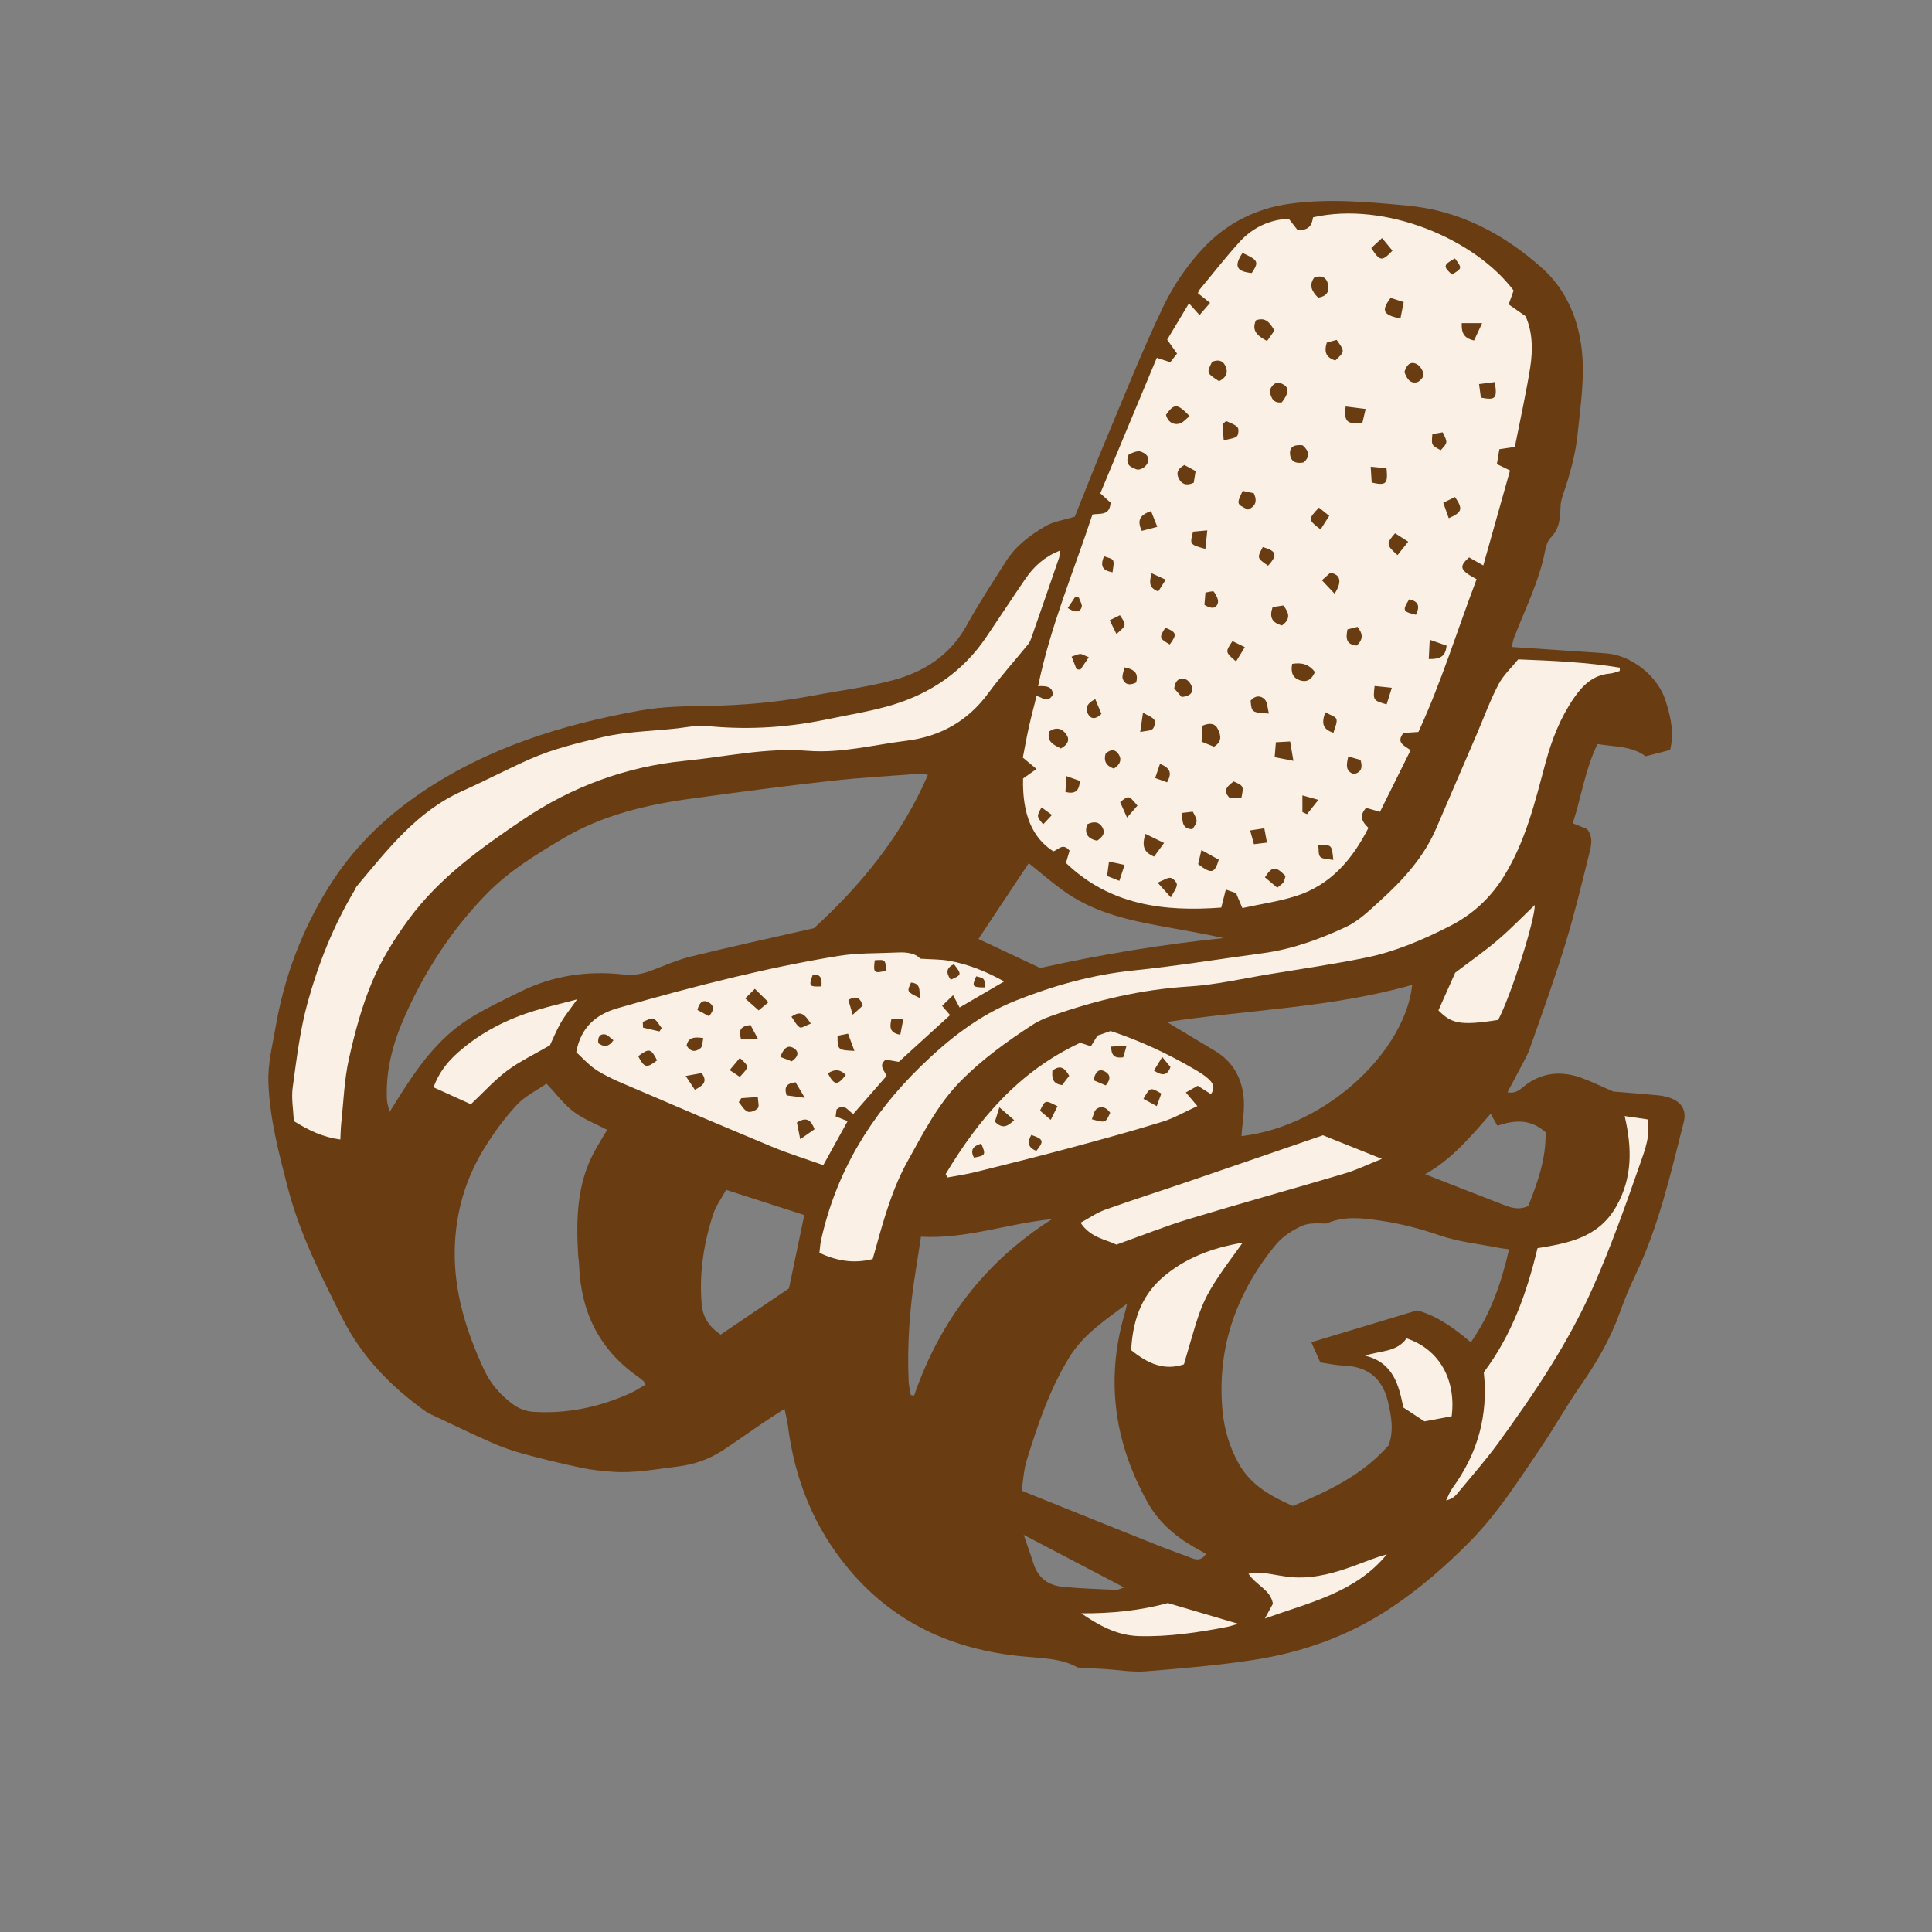 <svg version="1.1" id="svg" xmlns="http://www.w3.org/2000/svg" xmlns:xlink="http://www.w3.org/1999/xlink" x="0px" y="0px"
	 width="200px" height="200px" viewBox="0 0 200 200" enable-background="new 0 0 200 200" xml:space="preserve">
<rect x="0" y="0" width="200" height="200" fill="#808080" stroke="none"/>
<path class="stroke" fill="#693c11"  fill-rule="evenodd" clip-rule="evenodd" d="M156.507,66.976c3.316,0.223,6.526,0.43,9.733,0.657
	c2.634,0.187,5.343,2.327,6.159,4.836c0.709,2.182,0.857,3.599,0.495,5.165c-0.784,0.203-1.63,0.421-2.539,0.656
	c-1.455-1.079-3.205-0.969-4.982-1.267c-1.29,2.638-1.668,5.476-2.564,8.205c0.572,0.228,1.043,0.417,1.487,0.594
	c0.698,0.908,0.393,1.858,0.175,2.736c-0.766,3.074-1.505,6.162-2.438,9.188c-1.117,3.624-2.402,7.197-3.663,10.776
	c-0.291,0.827-0.765,1.591-1.167,2.377c-0.354,0.688-0.725,1.365-1.155,2.176c0.789,0.15,1.218-0.214,1.636-0.558
	c1.821-1.498,3.854-1.708,6.012-0.94c1.019,0.362,1.993,0.85,3.301,1.417c1.25,0.103,2.857,0.224,4.462,0.374
	c0.461,0.043,0.935,0.113,1.369,0.264c1.238,0.43,1.786,1.286,1.471,2.532c-1.367,5.393-2.6,10.83-5.031,15.892
	c-0.606,1.263-1.137,2.569-1.611,3.888c-0.974,2.709-2.402,5.151-4.045,7.505c-1.454,2.081-2.687,4.314-4.113,6.416
	c-2.271,3.346-4.437,6.772-7.302,9.681c-2.567,2.604-5.312,4.99-8.359,7.001c-4.279,2.823-9.029,4.516-14.063,5.289
	c-3.697,0.566-7.438,0.88-11.17,1.179c-1.38,0.11-2.791-0.147-4.188-0.233c-0.878-0.053-1.758-0.1-2.854-0.162
	c-1.666-0.961-3.756-0.958-5.803-1.16c-7.128-0.705-13.2-3.418-17.896-9.03c-3.633-4.342-5.599-9.312-6.303-14.859
	c-0.064-0.501-0.195-0.994-0.344-1.728c-0.898,0.585-1.632,1.043-2.346,1.529c-1.335,0.906-2.645,1.851-3.993,2.736
	c-1.449,0.951-3.005,1.501-4.778,1.713c-2.223,0.267-4.422,0.704-6.673,0.537c-1.087-0.081-2.183-0.187-3.247-0.412
	c-2.019-0.428-4.028-0.909-6.02-1.451c-1.146-0.312-2.278-0.722-3.365-1.201c-2.092-0.921-4.148-1.921-6.216-2.893
	c-0.188-0.088-0.373-0.188-0.541-0.309c-3.597-2.569-6.6-5.662-8.61-9.655c-2.201-4.369-4.404-8.736-5.639-13.503
	c-0.925-3.572-1.868-7.136-2.002-10.87c-0.069-1.968,0.414-3.816,0.739-5.705c0.891-5.188,2.714-10.043,5.488-14.504
	c2.445-3.934,5.657-7.122,9.52-9.75c6.91-4.701,14.649-7.104,22.741-8.553c2.291-0.411,4.665-0.446,7.003-0.48
	c3.658-0.053,7.276-0.382,10.867-1.059c2.758-0.519,5.56-0.868,8.263-1.589c3.249-0.866,5.963-2.592,7.667-5.694
	c1.249-2.275,2.688-4.447,4.078-6.643c1-1.581,2.48-2.687,4.049-3.605c0.868-0.509,1.953-0.65,3.062-0.995
	c1.016-2.523,2.029-5.135,3.115-7.718c1.973-4.698,3.849-9.444,6.046-14.036c1.064-2.225,2.534-4.363,4.232-6.147
	c2.363-2.481,5.388-4.019,8.879-4.495c4.064-0.555,8.094-0.184,12.146,0.193c5.432,0.506,9.965,2.93,13.927,6.445
	c2.305,2.044,3.602,4.81,4.061,7.906c0.464,3.131-0.042,6.222-0.36,9.327c-0.225,2.189-0.826,4.267-1.535,6.33
	c-0.134,0.387-0.222,0.809-0.232,1.216c-0.027,1.162-0.116,2.257-1.026,3.164c-0.338,0.335-0.485,0.927-0.584,1.427
	c-0.619,3.146-2.079,5.983-3.206,8.942C156.607,66.354,156.569,66.701,156.507,66.976z M96.055,80.224
	c-0.325-0.079-0.476-0.155-0.618-0.145c-3.164,0.243-6.337,0.41-9.488,0.763c-4.806,0.538-9.602,1.173-14.394,1.828
	c-4.662,0.638-9.205,1.711-13.309,4.151c-2.776,1.652-5.548,3.349-7.818,5.664c-3.64,3.714-6.445,8.02-8.55,12.779
	c-1.214,2.748-1.975,5.586-1.821,8.616c0.016,0.314,0.136,0.624,0.274,1.223c0.408-0.649,0.648-1.034,0.889-1.418
	c2.003-3.192,4.169-6.263,7.44-8.289c1.672-1.037,3.468-1.88,5.236-2.755c3.358-1.662,6.938-2.175,10.63-1.766
	c0.979,0.108,1.843-0.013,2.73-0.341c1.414-0.523,2.804-1.155,4.26-1.514c4.132-1.016,8.292-1.917,12.746-2.933
	C88.988,91.758,93.272,86.663,96.055,80.224z M156.218,129.324c-0.469-0.062-0.724-0.082-0.974-0.132
	c-2.088-0.416-4.248-0.626-6.242-1.316c-2.03-0.702-4.067-1.221-6.177-1.527c-1.862-0.269-3.724-0.486-5.523,0.315
	c-0.867-0.022-1.805-0.096-2.55,0.248c-0.971,0.448-1.965,1.08-2.64,1.889c-1.975,2.369-3.545,5.068-4.524,7.958
	c-0.999,2.947-1.327,6.098-1.038,9.245c0.183,1.981,0.739,3.87,1.744,5.611c1.24,2.149,3.263,3.275,5.54,4.283
	c3.605-1.52,7.178-3.159,9.917-6.285c0.558-1.478,0.29-3.014-0.076-4.538c-0.592-2.456-2.125-3.634-4.681-3.72
	c-0.758-0.026-1.512-0.201-2.315-0.315c-0.307-0.692-0.568-1.279-0.929-2.091c3.744-1.128,7.286-2.194,10.938-3.295
	c2.024,0.526,3.789,1.789,5.574,3.302C154.316,136.014,155.418,132.818,156.218,129.324z M62.855,116.958
	c-1.225-0.645-2.464-1.112-3.476-1.878c-1.007-0.763-1.785-1.825-2.806-2.908c-1.076,0.75-2.244,1.311-3.064,2.194
	c-1.227,1.321-2.314,2.804-3.274,4.335c-2.025,3.233-3.077,6.777-3.16,10.624c-0.095,4.439,1.203,8.518,3.033,12.471
	c0.69,1.49,1.778,2.711,3.104,3.655c0.557,0.397,1.315,0.661,2,0.703c3.491,0.213,6.833-0.48,10.018-1.919
	c0.554-0.251,1.064-0.597,1.6-0.901c-0.124-0.207-0.159-0.311-0.23-0.373c-0.196-0.17-0.399-0.333-0.612-0.483
	c-4.003-2.819-5.88-6.746-6.042-11.571c-0.013-0.363-0.084-0.724-0.103-1.087c-0.201-3.615-0.126-7.19,1.629-10.5
	C61.88,118.548,62.353,117.812,62.855,116.958z M128.519,117.613c9.079-1.08,16.99-9.022,17.672-15.661
	c-8.254,2.348-16.8,2.567-25.407,3.841c1.842,1.103,3.438,2.054,5.028,3.014c1.782,1.075,2.717,2.749,2.925,4.731
	C128.874,114.842,128.609,116.187,128.519,117.613z M105.752,154.3c0.444,0.186,0.63,0.267,0.819,0.343
	c4.29,1.724,8.578,3.453,12.872,5.166c1.302,0.52,2.623,0.992,3.932,1.491c0.572,0.218,1.063,0.202,1.472-0.446
	c-0.459-0.258-0.863-0.479-1.263-0.709c-2.018-1.167-3.726-2.674-4.853-4.735c-1.533-2.804-2.641-5.786-3.101-8.95
	c-0.514-3.539-0.216-7.053,0.803-10.493c0.098-0.331,0.162-0.672,0.241-1.008c-2.235,1.682-4.533,3.169-6.008,5.594
	c-2.024,3.325-3.25,6.958-4.385,10.633C105.98,152.158,105.93,153.208,105.752,154.3z M106.494,89.357
	c-1.774,2.674-3.474,5.232-5.209,7.847c2.281,1.071,4.481,2.103,6.393,3c6.509-1.438,12.724-2.451,19.006-3.094
	c-2.244-0.491-4.479-0.867-6.708-1.276c-3.549-0.651-7.03-1.513-10.003-3.702C108.764,91.241,107.621,90.261,106.494,89.357z
	 M74.601,138.162c2.46-1.665,4.86-3.289,7.072-4.786c0.562-2.689,1.066-5.106,1.587-7.596c-2.698-0.869-5.304-1.708-8.093-2.607
	c-0.485,0.895-1.057,1.655-1.335,2.511c-0.974,2.991-1.457,6.047-1.202,9.222C72.74,136.289,73.292,137.256,74.601,138.162z
	 M95.336,128.023c-0.201,1.305-0.372,2.472-0.562,3.639c-0.612,3.758-0.873,7.539-0.711,11.345c0.021,0.471,0.147,0.938,0.225,1.407
	c0.114,0.019,0.227,0.036,0.341,0.054c2.663-7.728,7.345-13.865,14.275-18.264C104.356,126.642,100.058,128.285,95.336,128.023z
	 M160,117.212c-1.566-1.396-3.183-1.283-4.993-0.678c-0.216-0.384-0.419-0.746-0.696-1.241c-2.115,2.435-4.026,4.707-6.777,6.264
	c2.832,1.106,5.384,2.115,7.945,3.1c0.814,0.312,1.642,0.674,2.721,0.197C159.153,122.469,160.059,119.965,160,117.212z
	 M105.972,158.887c0.42,1.228,0.736,2.089,1.011,2.962c0.458,1.458,1.501,2.254,2.953,2.404c1.853,0.19,3.72,0.244,5.581,0.328
	c0.249,0.011,0.504-0.141,0.856-0.247C112.93,162.531,109.639,160.807,105.972,158.887z"/>
<path fill-rule="evenodd" clip-rule="evenodd" fill="#faf0e5" class="fill" d="M90.339,130.337c-2.041,0.514-3.767,0.156-5.512-0.637
	c0.059-0.489,0.077-0.899,0.164-1.293c1.558-7.079,5.145-12.972,10.312-18.009c2.904-2.833,6.032-5.293,9.809-6.801
	c3.92-1.564,7.95-2.695,12.189-3.132c4.499-0.462,8.97-1.192,13.454-1.794c3.023-0.406,5.866-1.45,8.592-2.721
	c1.328-0.619,2.453-1.737,3.565-2.745c2.362-2.143,4.495-4.483,5.775-7.476c1.389-3.247,2.793-6.488,4.187-9.732
	c0.74-1.719,1.378-3.491,2.244-5.144c0.512-0.978,1.378-1.77,2.043-2.593c3.68,0.139,7.123,0.298,10.526,0.855
	c-0.005,0.115-0.01,0.229-0.015,0.345c-0.34,0.092-0.674,0.239-1.019,0.268c-1.727,0.144-2.809,1.198-3.727,2.533
	c-1.4,2.042-2.279,4.279-2.925,6.673c-1.095,4.057-2.057,8.153-4.341,11.818c-1.415,2.27-3.278,3.942-5.55,5.104
	c-2.77,1.417-5.663,2.659-8.732,3.284c-3.309,0.672-6.657,1.159-9.99,1.707c-2.77,0.456-5.532,1.102-8.321,1.273
	c-4.936,0.304-9.656,1.432-14.284,3.066c-0.68,0.24-1.358,0.543-1.959,0.937c-2.615,1.71-5.146,3.528-7.356,5.766
	c-2.382,2.41-3.882,5.386-5.502,8.295c-1.534,2.756-2.398,5.752-3.235,8.762C90.608,129.388,90.482,129.83,90.339,130.337z"/>
<path fill-rule="evenodd" clip-rule="evenodd" fill="#faf0e5" class="fill" d="M109.689,57.007c-0.02,0.331,0.012,0.539-0.049,0.715
	c-0.943,2.753-1.895,5.503-2.853,8.251c-0.084,0.244-0.177,0.503-0.336,0.699c-1.372,1.69-2.84,3.309-4.124,5.062
	c-2.134,2.912-4.979,4.51-8.51,4.949c-3.4,0.422-6.768,1.316-10.222,1.039c-4.312-0.345-8.494,0.624-12.73,1.042
	c-6.085,0.601-11.664,2.677-16.691,6.063c-4.357,2.936-8.677,6.016-11.843,10.313c-1.471,1.996-2.82,4.157-3.781,6.431
	c-1.086,2.569-1.822,5.314-2.431,8.046c-0.483,2.167-0.553,4.427-0.792,6.647c-0.056,0.51-0.06,1.026-0.095,1.697
	c-1.782-0.238-3.247-0.925-4.813-1.907c-0.049-1.146-0.275-2.353-0.116-3.506c0.402-2.935,0.755-5.906,1.539-8.75
	c1.118-4.062,2.688-7.987,4.861-11.634c0.08-0.133,0.123-0.295,0.221-0.412c3.186-3.775,6.192-7.739,10.897-9.847
	c2.371-1.062,4.672-2.277,7.048-3.327c2.38-1.05,4.897-1.656,7.436-2.256c2.973-0.704,6-0.616,8.98-1.079
	c0.814-0.126,1.667-0.103,2.494-0.032c3.972,0.339,7.903,0.074,11.8-0.742c2.288-0.479,4.615-0.833,6.843-1.51
	c3.99-1.213,7.293-3.489,9.664-6.993c1.369-2.026,2.708-4.073,4.091-6.091C107.037,58.626,108.124,57.635,109.689,57.007z"/>
<path fill-rule="evenodd" clip-rule="evenodd" fill="#faf0e5" class="fill" d="M99.336,104.295c-0.229-0.433-0.39-0.736-0.673-1.272
	c-0.436,0.419-0.76,0.731-1.139,1.097c0.337,0.392,0.561,0.653,0.828,0.964c-1.756,1.6-3.515,3.201-5.31,4.837
	c-0.461-0.078-0.91-0.155-1.347-0.229c-0.785,0.586-0.168,1.096,0.086,1.68c-1.112,1.271-2.237,2.558-3.441,3.935
	c-0.522-0.234-0.89-1.189-1.74-0.449c-0.02,0.152-0.053,0.393-0.096,0.71c0.396,0.155,0.75,0.294,1.243,0.489
	c-0.832,1.506-1.631,2.948-2.522,4.559c-1.827-0.65-3.601-1.196-5.306-1.905c-5.179-2.155-10.338-4.363-15.495-6.575
	c-0.952-0.408-1.908-0.851-2.766-1.423c-0.75-0.5-1.364-1.207-2.005-1.793c0.472-2.626,2.106-3.92,4.241-4.541
	c4.038-1.175,8.105-2.269,12.197-3.248c3.535-0.845,7.101-1.585,10.687-2.17c2.036-0.332,4.138-0.26,6.209-0.363
	c0.971-0.048,1.868,0.133,2.266,0.645c1.202,0.08,2.104,0.06,2.976,0.213c1.997,0.353,3.857,1.107,5.725,2.143
	C102.379,102.519,100.907,103.377,99.336,104.295z M88.449,108.785c-0.256-0.688-0.445-1.197-0.661-1.78
	c-0.457,0.092-0.781,0.157-1.084,0.218C86.693,108.673,86.73,108.709,88.449,108.785z M76.741,113.683
	c-0.088,0.135-0.175,0.271-0.264,0.407c0.3,0.345,0.54,0.827,0.918,0.987c0.269,0.115,0.836-0.105,1.055-0.36
	c0.171-0.201,0.013-0.684-0.002-1.157C77.731,113.611,77.237,113.647,76.741,113.683z M66.067,109.335
	c0.631,1.212,0.871,1.266,1.953,0.435C67.396,108.531,67.198,108.487,66.067,109.335z M78.143,102.362
	c-0.405,0.402-0.639,0.635-0.999,0.993c0.627,0.559,0.985,0.878,1.392,1.24c0.351-0.293,0.607-0.506,1.015-0.847
	C79.137,103.342,78.802,103.012,78.143,102.362z M82.84,117.929c0.659-0.46,1.068-0.745,1.483-1.035
	c-0.375-0.957-0.83-1.314-1.829-0.694C82.586,116.658,82.683,117.145,82.84,117.929z M76.585,111.474
	c0.991-1.053,0.991-1.053,0.002-1.957c-0.33,0.396-0.656,0.785-1.05,1.256C75.971,111.062,76.248,111.247,76.585,111.474z
	 M83.312,113.645c-0.456-0.767-0.717-1.205-0.959-1.613c-0.899,0.125-1.211,0.453-0.923,1.362
	C81.893,113.455,82.407,113.523,83.312,113.645z M71.932,112.812c0.931-0.486,1.319-0.878,0.703-1.728
	c-0.42,0.075-0.883,0.16-1.654,0.298C71.396,112.009,71.644,112.379,71.932,112.812z M78.458,107.541
	c-0.362-0.68-0.558-1.047-0.763-1.43c-0.963,0.097-1.284,0.481-0.989,1.43C77.172,107.541,77.63,107.541,78.458,107.541z
	 M83.935,105.965c-0.616-0.933-1.018-1.417-2.004-0.715c0.302,0.411,0.507,0.875,0.864,1.1
	C82.976,106.464,83.428,106.149,83.935,105.965z M91.724,100.486c-0.064-1.157-0.067-1.157-1.169-1.08
	C90.382,100.709,90.479,100.798,91.724,100.486z M66.542,105.781c0.007,0.199,0.015,0.397,0.022,0.597
	c0.567,0.133,1.133,0.265,1.701,0.397c0.078-0.117,0.155-0.234,0.233-0.352c-0.279-0.339-0.499-0.825-0.857-0.97
	C67.364,105.341,66.914,105.656,66.542,105.781z M87.82,103.507c0.121,0.41,0.252,0.854,0.453,1.537
	c0.513-0.466,0.789-0.716,1.038-0.942C89.06,103.339,88.711,103.015,87.82,103.507z M72.201,104.549
	c0.386,0.209,0.808,0.439,1.185,0.646c0.616-0.665,0.483-1.15-0.023-1.433C72.81,103.452,72.397,103.715,72.201,104.549z
	 M71.078,108.233c0.415,0.71,0.973,0.658,1.443,0.268c0.213-0.177,0.187-0.644,0.285-1.04
	C71.85,107.324,71.252,107.385,71.078,108.233z M80.782,109.413c0.469,0.18,0.867,0.333,1.18,0.453
	c0.705-0.491,0.772-1.006,0.219-1.353C81.56,108.125,81.112,108.504,80.782,109.413z M85.7,111.106
	c0.658,1.264,0.999,1.294,1.853,0.168C87.021,110.733,86.475,110.614,85.7,111.106z M93.196,107.118
	c0.101-0.527,0.194-1.007,0.311-1.609c-0.56,0-0.888,0-1.232,0C92.104,106.29,92.048,106.911,93.196,107.118z M85.039,102.111
	c0.052-0.787-0.045-1.298-0.901-1.211C83.708,102.089,83.755,102.161,85.039,102.111z M95.202,103.304
	c-0.002-0.893,0.063-1.514-0.895-1.588C93.867,102.667,93.867,102.667,95.202,103.304z M101.994,102.216
	c-0.079-0.945-0.079-0.945-0.941-1.147C100.588,102.131,100.649,102.215,101.994,102.216z M98.421,101.421
	c1.147-0.5,1.156-0.545,0.332-1.608C98.001,100.167,97.867,100.645,98.421,101.421z M61.94,107.997
	c0.543,0.368,1.008,0.462,1.566-0.312c-0.326-0.232-0.595-0.567-0.904-0.609C62.155,107.016,61.842,107.308,61.94,107.997z"/>
<path fill-rule="evenodd" clip-rule="evenodd" fill="#faf0e5" class="fill" d="M97.897,121.534c3.423-5.701,7.6-10.65,13.924-13.587
	c0.305,0.099,0.679,0.223,1.107,0.363c0.235-0.38,0.448-0.722,0.688-1.11c0.459-0.16,0.946-0.329,1.354-0.471
	c3.116,1.027,5.974,2.375,8.713,3.979c0.491,0.287,0.989,0.589,1.407,0.97c0.418,0.381,0.778,0.862,0.265,1.583
	c-0.434-0.274-0.85-0.537-1.367-0.864c-0.35,0.197-0.732,0.413-1.23,0.693c0.417,0.493,0.73,0.863,1.195,1.411
	c-1.298,0.591-2.424,1.252-3.638,1.626c-3.174,0.975-6.377,1.855-9.584,2.716c-3.257,0.873-6.528,1.689-9.801,2.501
	c-0.938,0.232-1.899,0.367-2.85,0.546C98.019,121.771,97.958,121.652,97.897,121.534z M110.684,111.367
	c-0.5-0.917-0.995-1.117-1.742-0.531c-0.047,0.712-0.032,1.346,1.006,1.489C110.166,112.04,110.402,111.731,110.684,111.367z
	 M120.22,113.201c-1.16-0.666-1.16-0.666-1.854,0.554c0.426,0.23,0.848,0.459,1.382,0.749
	C119.964,113.908,120.096,113.546,120.22,113.201z M113.029,115.864c1.416,0.387,1.416,0.387,1.898-0.67
	c-0.358-0.507-0.854-0.788-1.406-0.396C113.252,114.989,113.195,115.479,113.029,115.864z M108.768,115.926
	c0.286-0.571,0.496-0.99,0.704-1.406c-1.282-0.666-1.282-0.666-1.809,0.455C107.968,115.238,108.297,115.521,108.768,115.926z
	 M103.457,114.632c-0.231,0.738-0.356,1.133-0.465,1.483c0.806,0.811,1.34,0.467,1.994-0.162
	C104.522,115.552,104.122,115.207,103.457,114.632z M113.185,111.816c0.466,0.196,0.906,0.383,1.283,0.542
	c0.59-0.695,0.426-1.155-0.086-1.436C113.814,110.61,113.417,110.866,113.185,111.816z M107.278,119.138
	c0.821-0.998,0.763-1.213-0.519-1.652C106.328,118.24,106.396,118.785,107.278,119.138z M120.316,109.418
	c-0.371,0.604-0.605,0.987-0.861,1.405c0.866,0.563,1.382,0.546,1.711-0.367C120.944,110.186,120.729,109.922,120.316,109.418z
	 M101.576,118.386c-0.891,0.262-1.147,0.694-0.757,1.45C102.03,119.625,102.076,119.544,101.576,118.386z M116.618,108.262
	c-0.688,0.034-1.126,0.057-1.583,0.081c-0.01,1.078,0.499,1.199,1.24,1.111C116.361,109.154,116.44,108.876,116.618,108.262z"/>
<path fill-rule="evenodd" clip-rule="evenodd" fill="#faf0e5" class="fill" d="M153.6,142.059c2.903-3.86,4.443-8.196,5.563-12.85
	c3.19-0.52,6.314-1.08,8.156-4.329c1.688-2.979,1.636-6.019,0.865-9.347c0.919,0.133,1.611,0.232,2.36,0.342
	c0.338,1.64-0.256,3.146-0.749,4.56c-1.505,4.314-3.034,8.637-4.883,12.811c-2.559,5.769-6.078,11.005-9.786,16.097
	c-1.343,1.844-2.861,3.562-4.316,5.323c-0.251,0.303-0.585,0.538-1.114,0.655c0.221-0.433,0.388-0.904,0.671-1.292
	C152.961,150.476,154.083,146.523,153.6,142.059z"/>
<path fill-rule="evenodd" clip-rule="evenodd" fill="#faf0e5" class="fill" d="M115.572,128.842c-1.086-0.535-2.687-0.702-3.712-2.267
	c0.866-0.465,1.666-1.032,2.555-1.35c2.833-1.015,5.704-1.926,8.552-2.899c4.711-1.609,9.416-3.234,13.981-4.804
	c2.023,0.81,3.88,1.553,6.106,2.444c-1.487,0.591-2.634,1.15-3.839,1.509c-5.374,1.597-10.778,3.093-16.143,4.717
	C120.648,126.927,118.287,127.875,115.572,128.842z"/>
<path fill-rule="evenodd" clip-rule="evenodd" fill="#faf0e5" class="fill" d="M128.646,128.64c-4.453,6.081-4.077,5.78-6.086,12.597
	c-2.018,0.679-3.717-0.053-5.462-1.468c0.14-2.827,0.941-5.555,3.302-7.572C122.7,130.232,125.446,129.18,128.646,128.64z"/>
<path fill-rule="evenodd" clip-rule="evenodd" fill="#faf0e5" class="fill" d="M44.877,112.558c0.549-1.519,1.442-2.641,2.542-3.613
	c2.371-2.095,5.125-3.489,8.141-4.382c1.278-0.379,2.578-0.687,4.184-1.11c-0.694,0.982-1.255,1.666-1.691,2.422
	c-0.464,0.805-0.812,1.677-1.121,2.33c-1.61,0.938-3.128,1.654-4.445,2.639c-1.315,0.982-2.432,2.233-3.743,3.468
	C47.544,113.767,46.285,113.196,44.877,112.558z"/>
<path fill-rule="evenodd" clip-rule="evenodd" fill="#faf0e5" class="fill" d="M155.092,105.579c-4.044,0.646-4.857,0.336-6.188-0.985
	c0.585-1.314,1.19-2.673,1.736-3.901c1.534-1.167,3.025-2.203,4.4-3.375c1.367-1.163,2.617-2.464,3.839-3.63
	C158.914,95.161,156.512,102.837,155.092,105.579z"/>
<path fill-rule="evenodd" clip-rule="evenodd" fill="#faf0e5" class="fill" d="M145.608,138.55c3.393,1.122,5.146,4.298,4.669,8.062
	c-0.876,0.164-1.82,0.341-2.82,0.528c-0.691-0.455-1.378-0.905-2.184-1.435c-0.459-2.28-1.018-4.652-3.957-5.364
	C142.869,139.806,144.572,140.004,145.608,138.55z"/>
<path fill-rule="evenodd" clip-rule="evenodd" fill="#faf0e5" class="fill" d="M111.92,167.008c3.137,0.029,6.161-0.293,8.975-1.061
	c2.459,0.726,4.783,1.41,7.269,2.143c-0.431,0.125-0.777,0.256-1.137,0.326c-3.015,0.583-6.041,1.035-9.128,0.951
	C115.63,169.305,113.757,168.261,111.92,167.008z"/>
<path fill-rule="evenodd" clip-rule="evenodd" fill="#faf0e5" class="fill" d="M130.938,167.548c0.377-0.691,0.617-1.131,0.834-1.53
	c-0.25-1.464-1.686-1.85-2.535-3.108c0.59-0.047,1.004-0.147,1.399-0.1c1.133,0.134,2.253,0.423,3.388,0.478
	c2.217,0.109,4.317-0.511,6.373-1.279c1.047-0.391,2.083-0.811,3.167-1.104C140.322,164.878,135.591,165.866,130.938,167.548z"/>
<path fill-rule="evenodd" clip-rule="evenodd" fill="#faf0e5" class="fill" d="M157.913,32.72c-0.732-0.51-1.245-0.866-1.737-1.209
	c0.228-0.641,0.38-1.064,0.512-1.436c-3.998-5.329-13.269-9.265-20.762-7.579c-0.117,0.663-0.263,1.344-1.582,1.343
	c-0.172-0.221-0.518-0.664-0.938-1.203c-1.968,0.11-3.739,0.907-5.114,2.435c-1.427,1.583-2.746,3.264-4.105,4.907
	c-0.091,0.109-0.13,0.262-0.182,0.373c0.377,0.299,0.729,0.579,1.262,1.004c-0.395,0.455-0.709,0.817-1.093,1.259
	c-0.419-0.468-0.675-0.752-1.092-1.215c-0.8,1.336-1.538,2.565-2.258,3.767c0.372,0.523,0.667,0.937,1.023,1.436
	c-0.255,0.326-0.49,0.627-0.698,0.893c-0.5-0.163-0.87-0.283-1.398-0.456c-1.261,2.991-5.261,12.632-5.848,14.031
	c0.399,0.361,0.733,0.663,1.064,0.963c-0.087,1.385-1.062,1.087-1.876,1.225c-1.923,5.858-4.354,11.554-5.628,17.776
	c0.833-0.045,1.558,0.027,1.51,0.905c-0.583,0.973-1.149,0.142-1.675,0.125c-0.279,1.123-0.562,2.174-0.797,3.236
	c-0.235,1.059-0.423,2.128-0.618,3.126c0.495,0.412,0.871,0.724,1.419,1.18c-0.571,0.402-0.99,0.697-1.396,0.983
	c-0.084,3.678,0.939,6.142,3.137,7.542c0.511-0.157,0.983-0.924,1.678-0.069c-0.123,0.416-0.263,0.887-0.377,1.271
	c4.58,4.398,10.184,5.058,16.081,4.621c0.163-0.646,0.305-1.209,0.471-1.868c0.518,0.181,0.84,0.292,1.058,0.368
	c0.25,0.589,0.443,1.05,0.655,1.55c1.927-0.422,3.796-0.686,5.568-1.252c3.588-1.146,5.833-3.807,7.483-7.051
	c-0.675-0.629-0.989-1.26-0.237-2.071c0.442,0.126,0.871,0.249,1.434,0.408c1.055-2.124,2.109-4.247,3.169-6.382
	c-0.668-0.482-1.539-0.772-0.742-1.781c0.452-0.03,0.95-0.062,1.548-0.103c2.368-5.125,4.026-10.542,6.026-15.816
	c-1.738-0.927-1.866-1.292-0.784-2.253c0.404,0.227,0.824,0.462,1.474,0.827c0.949-3.368,1.86-6.601,2.768-9.827
	c-0.537-0.261-0.897-0.436-1.36-0.66c0.086-0.521,0.168-1.01,0.256-1.539c0.602-0.089,1.082-0.159,1.601-0.236
	c0.541-2.743,1.142-5.435,1.582-8.154C158.702,36.204,158.643,34.277,157.913,32.72z M136.045,28.735
	c0.752-0.278,1.277-0.039,1.437,0.705c0.144,0.673-0.076,1.228-1.03,1.372C135.799,30.16,135.473,29.538,136.045,28.735z
	 M136.54,52.548c0.355,0.286,0.648,0.519,1.062,0.851c-0.331,0.521-0.61,0.958-0.896,1.407
	C135.404,53.818,135.396,53.737,136.54,52.548z M134.853,46.099c0.665,0.601,0.799,1.149,0.1,1.771
	c-0.72,0.149-1.346-0.025-1.409-0.875C133.481,46.178,134.083,46.013,134.853,46.099z M131.274,58.56
	c-1.157-0.797-1.157-0.797-0.548-1.93C132.148,57.042,132.282,57.448,131.274,58.56z M131.355,73.868
	c-1.785-0.118-1.785-0.118-1.892-1.335c0.452-0.54,1.044-0.578,1.477-0.113C131.213,72.713,131.2,73.273,131.355,73.868z
	 M131.741,62.848c0.367-0.057,0.742-0.114,1.105-0.17c0.646,0.798,0.749,1.439-0.139,2.065
	C131.628,64.452,131.396,63.849,131.741,62.848z M132.917,39.839c0.548,0.354,0.464,0.929-0.222,1.809
	c-0.868,0.125-1.124-0.438-1.266-1.219C131.765,39.634,132.259,39.413,132.917,39.839z M131.928,34.222
	c-0.224,0.317-0.466,0.662-0.76,1.078c-1.07-0.565-1.605-1.09-1.162-2.135C130.97,32.805,131.441,33.348,131.928,34.222z
	 M128.628,26.183c1.65,0.768,1.713,0.921,0.95,2.083C127.99,28.104,127.71,27.539,128.628,26.183z M124.977,54.904
	c-0.071,0.698-0.126,1.242-0.194,1.918c-1.626-0.453-1.626-0.453-1.278-1.785C123.895,55.001,124.325,54.962,124.977,54.904z
	 M125.657,61.252c0.234,0.33,0.505,0.81,0.42,1.146c-0.157,0.622-0.685,0.664-1.394,0.216c0.033-0.404,0.064-0.795,0.104-1.273
	C125.124,61.3,125.58,61.143,125.657,61.252z M123.573,49.977c-0.788,0.351-1.257,0.13-1.552-0.451
	c-0.271-0.538-0.137-0.991,0.588-1.389c0.358,0.194,0.706,0.382,1.162,0.63C123.698,49.215,123.63,49.637,123.573,49.977z
	 M123.151,43.076c-0.377,0.287-0.704,0.713-1.099,0.794c-0.664,0.136-1.166-0.234-1.352-0.921
	C121.552,41.748,121.868,41.745,123.151,43.076z M121.092,66.713c-1.09-0.63-1.113-0.716-0.456-1.73
	C121.803,65.439,121.865,65.68,121.092,66.713z M120.813,80.986c-0.426-0.155-0.743-0.27-1.23-0.447
	c0.175-0.516,0.322-0.949,0.498-1.466C121.107,79.492,121.37,79.99,120.813,80.986z M119.904,61.223
	c-0.932-0.35-0.973-0.885-0.681-1.88c0.533,0.244,0.905,0.414,1.452,0.664C120.347,60.525,120.125,60.874,119.904,61.223z
	 M115.575,65.632c-0.238-0.481-0.451-0.913-0.701-1.419c0.472-0.235,0.77-0.383,1.058-0.525
	C116.629,64.718,116.629,64.718,115.575,65.632z M117.611,70.655c-0.705,0.356-1.19,0.172-1.381-0.367
	c-0.113-0.322,0.095-0.757,0.167-1.203C117.484,69.297,117.871,69.722,117.611,70.655z M113.381,72.369
	c0.253,0.61,0.462,1.112,0.639,1.534c-0.609,0.593-1.065,0.534-1.355,0.068C112.323,73.425,112.395,72.886,113.381,72.369z
	 M111.287,61.814c0.131,0.015,0.263,0.03,0.395,0.044c0.108,0.336,0.383,0.728,0.292,0.997c-0.176,0.527-0.645,0.608-1.44,0.089
	C110.806,62.536,111.047,62.174,111.287,61.814z M107.989,85.334c-0.686-0.824-0.686-0.824-0.168-1.755
	c0.374,0.273,0.643,0.469,1.078,0.787C108.548,84.74,108.277,85.028,107.989,85.334z M109.82,77.481
	c-0.768-0.39-1.494-0.705-1.201-1.767c0.688-0.475,1.31-0.333,1.753,0.294C110.778,76.579,110.549,77.077,109.82,77.481z
	 M110.292,81.985c0.029-0.472,0.059-0.938,0.104-1.644c0.624,0.226,1.014,0.366,1.393,0.503
	C111.713,81.855,111.33,82.233,110.292,81.985z M111.447,69.282c-0.16-0.406-0.319-0.811-0.514-1.309
	c0.435-0.142,0.662-0.267,0.894-0.274c0.184-0.006,0.371,0.133,0.883,0.338c-0.367,0.543-0.616,0.914-0.866,1.284L111.447,69.282z
	 M113.568,87.034c-0.959-0.218-1.344-0.712-1.025-1.7c0.613-0.296,1.197-0.338,1.576,0.32
	C114.486,86.294,114.063,86.684,113.568,87.034z M114.283,57.579c0.362,0.155,0.85,0.213,0.943,0.437
	c0.134,0.322-0.02,0.765-0.055,1.229C114.064,59.044,113.899,58.564,114.283,57.579z M114.446,78.036
	c0.489-0.5,0.99-0.488,1.333,0.014c0.369,0.538,0.218,1.072-0.471,1.516C114.491,79.271,114.24,78.769,114.446,78.036z
	 M115.873,91.183c-0.515-0.205-0.834-0.331-1.269-0.503c0.062-0.47,0.119-0.896,0.199-1.491c0.563,0.122,0.978,0.211,1.613,0.349
	C116.206,90.172,116.052,90.638,115.873,91.183z M116.669,84.635c-0.362-0.815-0.542-1.218-0.709-1.594
	c0.883-0.723,0.883-0.723,1.787,0.357C117.479,83.706,117.189,84.037,116.669,84.635z M117.6,48.571
	c-0.443-0.19-1.203-0.38-0.759-1.519c0,0,0.823-0.443,1.203-0.317c0.38,0.126,0.887,0.38,0.823,0.95
	C118.803,48.255,118.043,48.761,117.6,48.571z M119.156,52.907c0.216,0.546,0.389,0.985,0.644,1.631
	c-0.654,0.17-1.127,0.293-1.603,0.417C117.685,53.864,117.988,53.314,119.156,52.907z M118.321,73.774
	c0.536,0.323,0.982,0.457,1.179,0.756c0.132,0.2,0.016,0.745-0.182,0.933c-0.215,0.205-0.652,0.177-1.284,0.313
	C118.155,74.93,118.216,74.502,118.321,73.774z M118.571,86.324c0.705,0.343,1.219,0.592,1.934,0.94
	c-0.426,0.581-0.729,0.994-1.033,1.409C118.353,88.213,118.201,87.528,118.571,86.324z M121.206,92.894
	c-0.518-0.576-0.842-0.934-1.367-1.518c0.59-0.244,0.969-0.527,1.325-0.503c0.252,0.018,0.672,0.46,0.665,0.702
	C121.817,91.948,121.502,92.312,121.206,92.894z M121.555,71.262c0.104-0.862,0.565-1.16,1.19-0.937
	c0.298,0.105,0.609,0.555,0.662,0.889c0.098,0.641-0.389,0.861-1.085,0.938C122.068,71.857,121.784,71.527,121.555,71.262z
	 M123.441,85.833c-1.023-0.005-1.059-0.703-1.071-1.679c0.479-0.056,0.812-0.095,1.108-0.13
	C124.007,85.011,124.007,85.011,123.441,85.833z M124.03,89.456c0.109-0.463,0.207-0.882,0.342-1.462
	c0.709,0.395,1.263,0.704,1.793,0.999C125.756,90.418,125.4,90.506,124.03,89.456z M125.669,77.298
	c-0.336-0.136-0.742-0.302-1.282-0.522c0.032-0.613,0.061-1.173,0.084-1.65c0.794-0.334,1.32-0.245,1.612,0.366
	C126.378,76.112,126.545,76.767,125.669,77.298z M126.2,39.462c-1.301-0.845-1.301-0.845-0.723-2.01
	c0.584-0.23,1.102-0.186,1.389,0.461C127.167,38.587,126.932,39.085,126.2,39.462z M126.68,45.593
	c-0.055-0.724-0.093-1.199-0.129-1.674c0.127-0.112,0.254-0.224,0.381-0.336c0.403,0.205,0.886,0.335,1.178,0.646
	c0.155,0.165,0.104,0.792-0.076,0.942C127.744,45.41,127.269,45.427,126.68,45.593z M128.501,82.64h-1.184
	c-0.637-0.697-0.527-1.079,0.394-1.744C128.759,81.362,128.757,81.367,128.501,82.64z M127.956,68.474
	c-1.131-0.971-1.131-0.971-0.37-2.107c0.358,0.175,0.738,0.36,1.277,0.625C128.526,67.544,128.277,67.95,127.956,68.474z
	 M128.644,50.814c0.445,0.095,0.827,0.177,1.154,0.247c0.395,0.871,0.139,1.38-0.601,1.69
	C127.993,52.187,127.993,52.184,128.644,50.814z M129.414,85.967c0.536-0.081,0.938-0.143,1.468-0.223
	c0.103,0.556,0.178,0.967,0.273,1.482c-0.493,0.061-0.825,0.102-1.348,0.167C129.666,86.882,129.566,86.518,129.414,85.967z
	 M132.856,91.339c-0.094,0.161-0.289,0.263-0.634,0.558c-0.49-0.415-0.892-0.752-1.28-1.081c0.787-1.171,1.084-1.181,2.134-0.134
	C133.015,90.881,132.977,91.134,132.856,91.339z M131.954,78.381c0.047-0.585,0.082-1.02,0.124-1.54
	c0.511-0.029,0.9-0.052,1.475-0.084c0.106,0.625,0.2,1.174,0.34,2.005C133.086,78.602,132.578,78.503,131.954,78.381z
	 M133.763,68.724c1.062-0.18,1.772,0.081,2.357,0.841c-0.309,0.743-0.796,1.11-1.56,0.855
	C133.803,70.167,133.607,69.582,133.763,68.724z M134.826,84.065V82.34c0.555,0.155,0.955,0.265,1.657,0.46
	c-0.512,0.641-0.847,1.061-1.182,1.48C135.143,84.209,134.985,84.137,134.826,84.065z M136.676,88.702
	c-0.228-0.237-0.147-0.771-0.206-1.19c1.397-0.082,1.397-0.082,1.554,1.51C137.445,88.904,136.91,88.947,136.676,88.702z
	 M138.037,75.858c-1.103-0.378-1.264-0.938-0.841-2.128c0.509,0.297,1.084,0.443,1.153,0.717
	C138.449,74.837,138.175,75.321,138.037,75.858z M138.154,61.459c-0.355-0.377-0.679-0.721-1.31-1.392
	c0.457-0.407,0.742-0.661,0.859-0.765C138.83,59.448,138.914,60.298,138.154,61.459z M138.232,37.318
	c-0.97-0.307-1.18-0.89-0.882-1.85c0.323-0.09,0.694-0.192,1.022-0.283C139.227,36.387,139.227,36.387,138.232,37.318z
	 M140.152,80.135c-0.87-0.3-0.786-0.909-0.581-1.826c0.549,0.156,0.914,0.259,1.269,0.359
	C141.076,79.451,140.942,79.942,140.152,80.135z M140.452,66.828c-1.126-0.107-1.14-0.764-0.961-1.675
	c0.337-0.085,0.696-0.174,1.037-0.26C141.092,65.604,141.142,66.174,140.452,66.828z M141.036,43.759
	c-1.588,0.196-1.919-0.088-1.735-1.68c0.706,0.088,1.304,0.163,2.071,0.259C141.219,42.99,141.121,43.4,141.036,43.759z
	 M150.611,26.751c0.76,1.026,0.76,1.026-0.304,1.667C149.379,27.585,149.398,27.426,150.611,26.751z M148.279,44.941
	c0.348-0.061,0.726-0.126,1.07-0.187c0.524,1.064,0.524,1.064-0.205,1.849C148.171,46.087,148.171,46.087,148.279,44.941z
	 M143.07,24.643c0.425,0.514,0.727,0.88,1.077,1.305c-1.093,1.148-1.297,1.115-2.192-0.274
	C142.27,25.381,142.608,25.07,143.07,24.643z M145.312,31.271c-0.12,0.602-0.222,1.104-0.339,1.695
	c-1.82-0.36-2.007-0.812-1.015-2.132C144.325,30.954,144.739,31.086,145.312,31.271z M141.895,48.317
	c0.686,0.067,1.182,0.117,1.638,0.162c0.156,1.625-0.043,1.809-1.537,1.475C141.969,49.513,141.939,49.033,141.895,48.317z
	 M143.543,72.918c-1.41-0.414-1.41-0.414-1.245-1.905c0.5,0.051,1,0.104,1.782,0.185C143.855,71.919,143.699,72.421,143.543,72.918z
	 M144.669,57.465c-1.174-1.044-1.188-1.202-0.25-2.26c0.354,0.227,0.728,0.464,1.362,0.87
	C145.311,56.662,144.993,57.059,144.669,57.465z M146.572,63.64c-1.366-0.321-1.416-0.45-0.691-1.596
	C146.773,62.231,147.05,62.695,146.572,63.64z M146.676,39.573c-0.749,0.156-1.051-0.427-1.291-1.059
	c0.239-0.791,0.672-1.153,1.29-0.812c0.338,0.187,0.646,0.675,0.69,1.058C147.394,39.015,146.967,39.511,146.676,39.573z
	 M147.905,68.224c0.03-0.6,0.056-1.133,0.099-2c0.833,0.292,1.285,0.45,1.745,0.611C149.649,68.014,149.012,68.238,147.905,68.224z
	 M149.975,53.646c-0.2-0.562-0.361-1.013-0.57-1.602c0.479-0.232,0.857-0.415,1.217-0.589
	C151.461,52.687,151.379,53.02,149.975,53.646z M151.319,33.452h2.108c-0.386,0.833-0.613,1.324-0.833,1.796
	C151.508,35.006,151.279,34.432,151.319,33.452z M153.3,41.165c-0.05-0.376-0.108-0.799-0.19-1.405
	c0.613-0.079,1.079-0.138,1.623-0.207C155.019,41.259,154.829,41.451,153.3,41.165z"/>
</svg>
